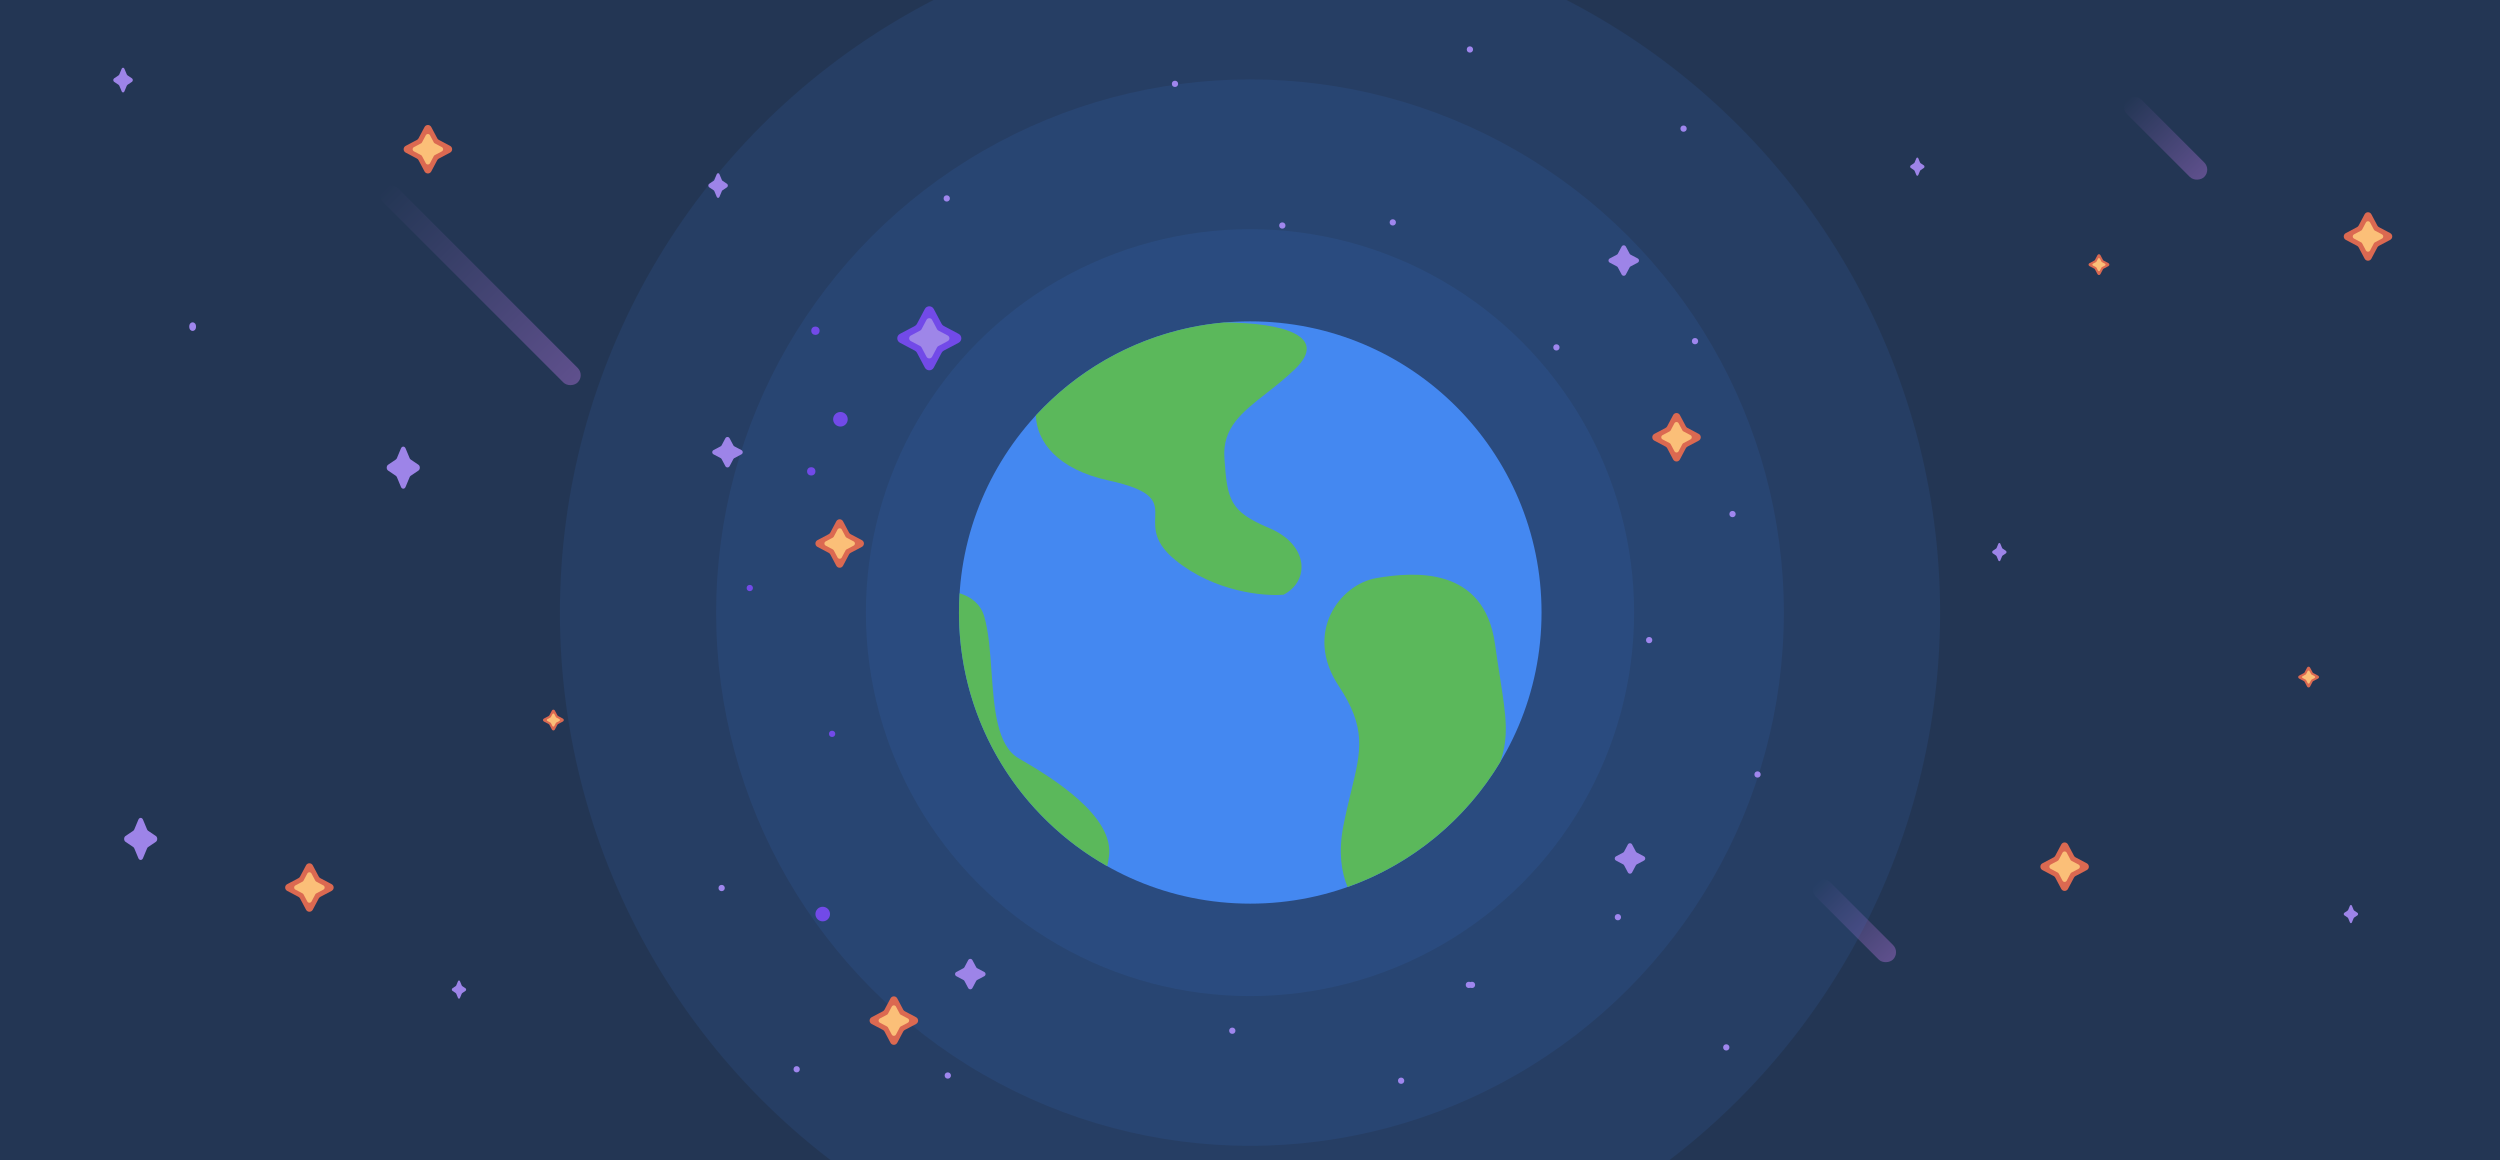 <svg width="1920" height="891" viewBox="0 0 1920 891" fill="none" xmlns="http://www.w3.org/2000/svg">
<g clip-path="url(#clip0_675_10758)">
<rect width="1920" height="891" fill="#233654"/>
<rect width="83.887" height="15.686" rx="7.843" transform="matrix(-0.707 -0.707 -0.707 0.707 1459.41 731.317)" fill="url(#paint0_linear_675_10758)"/>
<ellipse opacity="0.1" cx="960" cy="470.5" rx="530" ry="529.5" fill="#4488F1"/>
<ellipse opacity="0.1" cx="960" cy="470.5" rx="410" ry="409.5" fill="#4488F1"/>
<ellipse opacity="0.1" cx="960" cy="470.5" rx="295" ry="294.5" fill="#4488F1"/>
<ellipse cx="960.199" cy="470.4" rx="223.705" ry="223.6" fill="#4488F1"/>
<path fill-rule="evenodd" clip-rule="evenodd" d="M795.526 319.053C826.368 285.545 867.315 261.475 913.536 251.671C922.284 249.816 931.22 248.472 940.312 247.671C985.864 247.882 1020.7 258.187 994.616 283.405C987.167 290.606 979.515 296.592 972.39 302.165L972.39 302.165C953.771 316.729 938.749 328.479 940.344 351.764C942.551 383.959 944.316 392.779 974.761 405.569C1005.21 418.359 1006.09 446.143 985.791 456.728C970.642 458.051 932.843 454.611 902.839 430.266C886.548 417.048 886.907 406.41 887.21 397.447C887.604 385.776 887.902 376.947 851.215 368.964C811.843 360.397 796.208 338.992 795.526 319.053ZM850.365 665.239C783.413 627.452 737.884 556.184 736.525 474.176C736.507 473.077 736.497 471.976 736.494 470.873L736.494 470.636L736.494 470.4C736.494 465.426 736.656 460.491 736.976 455.598C745.989 458.475 753.155 463.976 755.909 473.487C759.321 485.269 760.389 500.376 761.47 515.665C763.464 543.87 765.501 572.696 782.383 582.42C808.416 597.415 856.069 626.964 851.657 657.836C851.286 660.426 850.851 662.893 850.365 665.239ZM1034.95 681.214C1030.26 670.042 1027.76 654.556 1031.68 634.461C1033.67 624.25 1035.82 615.41 1037.76 607.457C1045.29 576.596 1049.55 559.112 1028.15 526.851C1001.23 486.277 1028.59 448.789 1057.27 443.938C1085.95 439.087 1139.78 434.677 1148.16 494.656C1149.53 504.418 1150.85 512.895 1152.02 520.41L1152.02 520.415L1152.02 520.416C1156.68 550.431 1158.96 565.103 1152.31 585.028C1125.79 629.34 1084.36 663.709 1034.95 681.214Z" fill="#5BB85B"/>
<path d="M683.902 766.756C685.001 764.683 687.973 764.683 689.072 766.756L693.67 775.424C693.944 775.941 694.367 776.364 694.884 776.638L703.556 781.233C705.63 782.332 705.63 785.302 703.556 786.401L694.884 790.997C694.367 791.271 693.944 791.694 693.67 792.211L689.072 800.879C687.973 802.951 685.001 802.951 683.902 800.879L679.304 792.211C679.03 791.694 678.607 791.271 678.09 790.997L669.418 786.401C667.344 785.302 667.344 782.332 669.418 781.233L678.09 776.638C678.607 776.364 679.03 775.941 679.304 775.424L683.902 766.756Z" fill="#DB6951"/>
<path d="M684.863 773.096C685.553 771.794 687.421 771.794 688.112 773.096L691.001 778.543C691.173 778.868 691.439 779.134 691.764 779.306L697.214 782.194C698.517 782.885 698.517 784.751 697.214 785.441L691.764 788.329C691.439 788.502 691.173 788.767 691.001 789.092L688.112 794.539C687.421 795.842 685.553 795.842 684.863 794.539L681.973 789.092C681.801 788.767 681.535 788.502 681.21 788.329L675.76 785.441C674.457 784.751 674.457 782.885 675.76 782.194L681.21 779.306C681.535 779.134 681.801 778.868 681.973 778.543L684.863 773.096Z" fill="#FBBF78"/>
<path d="M642.282 400.359C643.382 398.286 646.353 398.286 647.453 400.359L652.05 409.026C652.325 409.543 652.748 409.966 653.265 410.24L661.937 414.836C664.011 415.935 664.011 418.905 661.937 420.004L653.265 424.599C652.748 424.873 652.325 425.296 652.05 425.813L647.453 434.481C646.353 436.554 643.382 436.554 642.282 434.481L637.685 425.813C637.411 425.296 636.987 424.873 636.47 424.599L627.798 420.004C625.725 418.905 625.725 415.935 627.798 414.836L636.47 410.24C636.987 409.966 637.411 409.543 637.685 409.026L642.282 400.359Z" fill="#DB6951"/>
<path d="M643.243 406.698C643.934 405.396 645.801 405.396 646.492 406.698L649.381 412.145C649.554 412.47 649.82 412.736 650.145 412.908L655.594 415.796C656.897 416.487 656.897 418.353 655.594 419.044L650.145 421.932C649.82 422.104 649.554 422.37 649.381 422.695L646.492 428.141C645.801 429.444 643.934 429.444 643.243 428.141L640.354 422.695C640.181 422.37 639.915 422.104 639.59 421.932L634.141 419.044C632.838 418.353 632.838 416.487 634.141 415.796L639.59 412.908C639.915 412.736 640.181 412.47 640.354 412.145L643.243 406.698Z" fill="#FBBF78"/>
<path d="M1284.98 318.755C1286.08 316.682 1289.06 316.682 1290.15 318.755L1294.75 327.422C1295.03 327.939 1295.45 328.362 1295.97 328.636L1304.64 333.232C1306.71 334.331 1306.71 337.301 1304.64 338.4L1295.97 342.995C1295.45 343.269 1295.03 343.692 1294.75 344.209L1290.15 352.877C1289.06 354.95 1286.08 354.95 1284.98 352.877L1280.39 344.209C1280.11 343.692 1279.69 343.269 1279.17 342.995L1270.5 338.4C1268.43 337.301 1268.43 334.331 1270.5 333.232L1279.17 328.636C1279.69 328.362 1280.11 327.939 1280.39 327.422L1284.98 318.755Z" fill="#DB6951"/>
<path d="M1285.95 325.095C1286.64 323.792 1288.5 323.792 1289.19 325.095L1292.08 330.542C1292.26 330.866 1292.52 331.132 1292.85 331.304L1298.3 334.192C1299.6 334.883 1299.6 336.749 1298.3 337.44L1292.85 340.328C1292.52 340.5 1292.26 340.766 1292.08 341.091L1289.19 346.538C1288.5 347.84 1286.64 347.84 1285.95 346.538L1283.06 341.091C1282.88 340.766 1282.62 340.5 1282.29 340.328L1276.84 337.44C1275.54 336.749 1275.54 334.883 1276.84 334.192L1282.29 331.304C1282.62 331.132 1282.88 330.866 1283.06 330.542L1285.95 325.095Z" fill="#FBBF78"/>
<path d="M710.286 237.285C711.738 234.547 715.662 234.547 717.114 237.285L723.186 248.731C723.548 249.414 724.106 249.973 724.79 250.335L736.242 256.403C738.98 257.855 738.98 261.777 736.242 263.228L724.79 269.297C724.106 269.659 723.548 270.218 723.186 270.9L717.114 282.347C715.662 285.085 711.738 285.085 710.286 282.347L704.214 270.9C703.852 270.218 703.293 269.659 702.61 269.297L691.158 263.228C688.419 261.777 688.419 257.855 691.158 256.403L702.61 250.335C703.293 249.973 703.852 249.414 704.214 248.731L710.286 237.285Z" fill="#724AE8"/>
<path d="M711.554 245.657C712.467 243.937 714.933 243.937 715.845 245.657L719.661 252.851C719.888 253.28 720.24 253.631 720.669 253.858L727.866 257.672C729.587 258.584 729.587 261.049 727.866 261.961L720.669 265.775C720.24 266.002 719.888 266.353 719.661 266.782L715.845 273.975C714.933 275.696 712.467 275.696 711.554 273.975L707.739 266.782C707.511 266.353 707.16 266.002 706.731 265.775L699.534 261.961C697.813 261.049 697.813 258.584 699.534 257.672L706.731 253.858C707.16 253.631 707.511 253.28 707.739 252.851L711.554 245.657Z" fill="#9E86E8"/>
<path d="M743.573 737.379C744.264 736.076 746.131 736.076 746.822 737.379L749.711 742.826C749.884 743.15 750.149 743.416 750.475 743.588L755.924 746.476C757.227 747.167 757.227 749.033 755.924 749.724L750.475 752.612C750.149 752.784 749.884 753.05 749.711 753.375L746.822 758.822C746.131 760.124 744.264 760.124 743.573 758.822L740.684 753.375C740.511 753.05 740.245 752.784 739.92 752.612L734.471 749.724C733.168 749.033 733.168 747.167 734.471 746.476L739.92 743.588C740.245 743.416 740.511 743.15 740.684 742.826L743.573 737.379Z" fill="#9D84E8"/>
<path d="M557.085 336.581C557.776 335.278 559.643 335.278 560.334 336.581L563.224 342.028C563.396 342.353 563.662 342.618 563.987 342.791L569.436 345.678C570.74 346.369 570.74 348.235 569.436 348.926L563.987 351.814C563.662 351.986 563.396 352.252 563.224 352.577L560.334 358.024C559.643 359.326 557.776 359.327 557.085 358.024L554.196 352.577C554.024 352.252 553.758 351.986 553.433 351.814L547.983 348.926C546.68 348.235 546.68 346.369 547.983 345.678L553.433 342.791C553.758 342.618 554.024 342.353 554.196 342.028L557.085 336.581Z" fill="#9D84E8"/>
<path d="M1245.41 189.377C1246.1 188.074 1247.97 188.074 1248.66 189.377L1251.55 194.824C1251.72 195.149 1251.99 195.415 1252.31 195.587L1257.76 198.475C1259.06 199.165 1259.06 201.032 1257.76 201.722L1252.31 204.61C1251.99 204.782 1251.72 205.048 1251.55 205.373L1248.66 210.82C1247.97 212.123 1246.1 212.123 1245.41 210.82L1242.52 205.373C1242.35 205.048 1242.08 204.782 1241.76 204.61L1236.31 201.722C1235 201.032 1235 199.165 1236.31 198.475L1241.76 195.587C1242.08 195.415 1242.35 195.149 1242.52 194.824L1245.41 189.377Z" fill="#9D84E8"/>
<path d="M1250.21 648.577C1250.9 647.274 1252.77 647.274 1253.46 648.577L1256.35 654.024C1256.52 654.349 1256.79 654.615 1257.11 654.787L1262.56 657.675C1263.87 658.365 1263.87 660.232 1262.56 660.922L1257.11 663.81C1256.79 663.982 1256.52 664.248 1256.35 664.573L1253.46 670.02C1252.77 671.323 1250.9 671.323 1250.21 670.02L1247.32 664.573C1247.15 664.248 1246.88 663.982 1246.56 663.81L1241.11 660.922C1239.81 660.232 1239.81 658.365 1241.11 657.675L1246.56 654.787C1246.88 654.615 1247.15 654.349 1247.32 654.024L1250.21 648.577Z" fill="#9D84E8"/>
<rect width="210.921" height="15.686" rx="7.843" transform="matrix(-0.707 -0.707 -0.707 0.707 449.24 288.144)" fill="url(#paint1_linear_675_10758)"/>
<rect width="83.887" height="15.686" rx="7.843" transform="matrix(-0.707 -0.707 -0.707 0.707 1698.41 130.317)" fill="url(#paint2_linear_675_10758)"/>
<ellipse cx="645.452" cy="322" rx="5.603" ry="5.6" fill="#724AE8"/>
<ellipse cx="631.846" cy="702" rx="5.603" ry="5.6" fill="#724AE8"/>
<ellipse cx="626.243" cy="254" rx="3.201" ry="3.2" fill="#724AE8"/>
<ellipse cx="623.041" cy="362" rx="3.201" ry="3.2" fill="#724AE8"/>
<ellipse cx="554.21" cy="682" rx="2.401" ry="2.4" fill="#9F86EE"/>
<ellipse cx="611.836" cy="821.2" rx="2.401" ry="2.4" fill="#9F86EE"/>
<ellipse cx="727.891" cy="826" rx="2.401" ry="2.4" fill="#9F86EE"/>
<ellipse cx="946.394" cy="791.6" rx="2.401" ry="2.4" fill="#9F86EE"/>
<ellipse cx="1076.05" cy="830" rx="2.401" ry="2.4" fill="#9F86EE"/>
<ellipse cx="1128.08" cy="756.4" rx="2.401" ry="2.4" fill="#9F86EE"/>
<ellipse cx="1242.53" cy="704.4" rx="2.401" ry="2.4" fill="#9F86EE"/>
<ellipse cx="1325.77" cy="804.4" rx="2.401" ry="2.4" fill="#9F86EE"/>
<ellipse cx="1349.78" cy="594.8" rx="2.401" ry="2.4" fill="#9F86EE"/>
<ellipse cx="1266.54" cy="491.6" rx="2.401" ry="2.4" fill="#9F86EE"/>
<ellipse cx="1330.57" cy="394.8" rx="2.401" ry="2.4" fill="#9F86EE"/>
<ellipse cx="1301.76" cy="262" rx="2.401" ry="2.4" fill="#9F86EE"/>
<ellipse cx="1195.31" cy="266.8" rx="2.401" ry="2.4" fill="#9F86EE"/>
<ellipse cx="1292.96" cy="98.8" rx="2.401" ry="2.4" fill="#9F86EE"/>
<ellipse cx="1128.88" cy="38" rx="2.401" ry="2.4" fill="#9F86EE"/>
<ellipse cx="1069.65" cy="170.8" rx="2.401" ry="2.4" fill="#9F86EE"/>
<ellipse cx="984.812" cy="173.2" rx="2.401" ry="2.4" fill="#9F86EE"/>
<ellipse cx="902.373" cy="64.4" rx="2.401" ry="2.4" fill="#9F86EE"/>
<ellipse cx="727.09" cy="152.4" rx="2.401" ry="2.4" fill="#9F86EE"/>
<ellipse cx="1130.48" cy="756.4" rx="2.401" ry="2.4" fill="#9F86EE"/>
<ellipse cx="575.819" cy="451.6" rx="2.401" ry="2.4" fill="#724AE8"/>
<ellipse cx="639.049" cy="563.6" rx="2.401" ry="2.4" fill="#724AE8"/>
<path d="M550.459 133.793C550.902 132.736 552.098 132.736 552.541 133.793L554.392 138.217C554.503 138.481 554.673 138.696 554.882 138.836L558.374 141.181C559.209 141.742 559.209 143.258 558.374 143.819L554.882 146.164C554.673 146.304 554.503 146.519 554.392 146.783L552.541 151.207C552.098 152.264 550.902 152.264 550.459 151.207L548.608 146.783C548.497 146.519 548.327 146.304 548.118 146.164L544.626 143.819C543.791 143.258 543.791 141.742 544.626 141.181L548.118 138.836C548.327 138.696 548.497 138.481 548.608 138.217L550.459 133.793Z" fill="#9D84E8"/>
<path d="M93.459 52.793C93.902 51.736 95.098 51.736 95.541 52.793L97.392 57.217C97.503 57.48 97.673 57.696 97.882 57.836L101.374 60.181C102.209 60.742 102.209 62.258 101.374 62.819L97.882 65.164C97.673 65.304 97.503 65.519 97.392 65.783L95.541 70.207C95.098 71.264 93.902 71.264 93.459 70.207L91.608 65.783C91.497 65.519 91.327 65.304 91.118 65.164L87.626 62.819C86.791 62.258 86.791 60.742 87.626 60.181L91.118 57.836C91.327 57.696 91.497 57.48 91.608 57.217L93.459 52.793Z" fill="#9D84E8"/>
<path d="M351.737 753.585C352.061 752.805 352.939 752.805 353.263 753.585L354.621 756.844C354.702 757.038 354.827 757.197 354.98 757.3L357.541 759.028C358.153 759.442 358.153 760.558 357.541 760.972L354.98 762.7C354.827 762.803 354.702 762.962 354.621 763.156L353.263 766.415C352.939 767.195 352.061 767.195 351.737 766.415L350.379 763.156C350.298 762.962 350.173 762.803 350.02 762.7L347.459 760.972C346.847 760.558 346.847 759.442 347.459 759.028L350.02 757.3C350.173 757.197 350.298 757.038 350.379 756.844L351.737 753.585Z" fill="#9D84E8"/>
<path d="M1534.74 417.585C1535.06 416.805 1535.94 416.805 1536.26 417.585L1537.62 420.844C1537.7 421.038 1537.83 421.197 1537.98 421.3L1540.54 423.028C1541.15 423.442 1541.15 424.558 1540.54 424.972L1537.98 426.7C1537.83 426.803 1537.7 426.962 1537.62 427.156L1536.26 430.415C1535.94 431.195 1535.06 431.195 1534.74 430.415L1533.38 427.156C1533.3 426.962 1533.17 426.803 1533.02 426.7L1530.46 424.972C1529.85 424.558 1529.85 423.442 1530.46 423.028L1533.02 421.3C1533.17 421.197 1533.3 421.038 1533.38 420.844L1534.74 417.585Z" fill="#9D84E8"/>
<path d="M1804.74 695.585C1805.06 694.805 1805.94 694.805 1806.26 695.585L1807.62 698.844C1807.7 699.038 1807.83 699.197 1807.98 699.3L1810.54 701.028C1811.15 701.442 1811.15 702.558 1810.54 702.972L1807.98 704.7C1807.83 704.803 1807.7 704.962 1807.62 705.156L1806.26 708.415C1805.94 709.195 1805.06 709.195 1804.74 708.415L1803.38 705.156C1803.3 704.962 1803.17 704.803 1803.02 704.7L1800.46 702.972C1799.85 702.558 1799.85 701.442 1800.46 701.028L1803.02 699.3C1803.17 699.197 1803.3 699.038 1803.38 698.844L1804.74 695.585Z" fill="#9D84E8"/>
<path d="M1471.74 121.585C1472.06 120.805 1472.94 120.805 1473.26 121.585L1474.62 124.844C1474.7 125.038 1474.83 125.197 1474.98 125.3L1477.54 127.028C1478.15 127.442 1478.15 128.558 1477.54 128.972L1474.98 130.7C1474.83 130.803 1474.7 130.962 1474.62 131.156L1473.26 134.415C1472.94 135.195 1472.06 135.195 1471.74 134.415L1470.38 131.156C1470.3 130.962 1470.17 130.803 1470.02 130.7L1467.46 128.972C1466.85 128.558 1466.85 127.442 1467.46 127.028L1470.02 125.3C1470.17 125.197 1470.3 125.038 1470.38 124.844L1471.74 121.585Z" fill="#9D84E8"/>
<path d="M1816.04 164.555C1817.14 162.482 1820.11 162.482 1821.21 164.555L1825.81 173.222C1826.08 173.739 1826.5 174.162 1827.02 174.436L1835.69 179.032C1837.77 180.131 1837.77 183.101 1835.69 184.2L1827.02 188.795C1826.5 189.069 1826.08 189.492 1825.81 190.009L1821.21 198.677C1820.11 200.75 1817.14 200.75 1816.04 198.677L1811.44 190.009C1811.17 189.492 1810.74 189.069 1810.23 188.795L1801.56 184.2C1799.48 183.101 1799.48 180.131 1801.56 179.032L1810.23 174.436C1810.74 174.162 1811.17 173.739 1811.44 173.222L1816.04 164.555Z" fill="#DB6951"/>
<path d="M1817 170.895C1817.69 169.592 1819.56 169.592 1820.25 170.895L1823.14 176.341C1823.31 176.666 1823.58 176.932 1823.9 177.104L1829.35 179.992C1830.65 180.683 1830.65 182.549 1829.35 183.24L1823.9 186.128C1823.58 186.3 1823.31 186.566 1823.14 186.891L1820.25 192.338C1819.56 193.64 1817.69 193.64 1817 192.338L1814.11 186.891C1813.94 186.566 1813.67 186.3 1813.35 186.128L1807.9 183.24C1806.59 182.549 1806.59 180.683 1807.9 179.992L1813.35 177.104C1813.67 176.932 1813.94 176.666 1814.11 176.341L1817 170.895Z" fill="#FBBF78"/>
<path d="M1610.89 195.907C1611.36 195.016 1612.64 195.016 1613.11 195.907L1615.09 199.63C1615.2 199.852 1615.38 200.034 1615.61 200.151L1619.33 202.125C1620.22 202.597 1620.22 203.873 1619.33 204.345L1615.61 206.319C1615.38 206.437 1615.2 206.618 1615.09 206.841L1613.11 210.564C1612.64 211.454 1611.36 211.454 1610.89 210.564L1608.91 206.841C1608.8 206.618 1608.62 206.437 1608.39 206.319L1604.67 204.345C1603.78 203.873 1603.78 202.597 1604.67 202.125L1608.39 200.151C1608.62 200.034 1608.8 199.852 1608.91 199.63L1610.89 195.907Z" fill="#DB6951"/>
<path d="M1611.3 198.63C1611.6 198.07 1612.4 198.07 1612.7 198.63L1613.94 200.97C1614.01 201.109 1614.13 201.223 1614.27 201.297L1616.61 202.538C1617.17 202.835 1617.17 203.636 1616.61 203.933L1614.27 205.173C1614.13 205.247 1614.01 205.361 1613.94 205.501L1612.7 207.841C1612.4 208.4 1611.6 208.4 1611.3 207.841L1610.06 205.501C1609.99 205.361 1609.87 205.247 1609.73 205.173L1607.39 203.933C1606.83 203.636 1606.83 202.835 1607.39 202.538L1609.73 201.297C1609.87 201.223 1609.99 201.109 1610.06 200.97L1611.3 198.63Z" fill="#FBBF78"/>
<path d="M1771.89 512.668C1772.36 511.777 1773.64 511.777 1774.11 512.668L1776.09 516.391C1776.2 516.613 1776.38 516.795 1776.61 516.912L1780.33 518.886C1781.22 519.358 1781.22 520.634 1780.33 521.106L1776.61 523.08C1776.38 523.198 1776.2 523.379 1776.09 523.602L1774.11 527.325C1773.64 528.215 1772.36 528.215 1771.89 527.325L1769.91 523.602C1769.8 523.379 1769.62 523.198 1769.39 523.08L1765.67 521.106C1764.78 520.634 1764.78 519.358 1765.67 518.886L1769.39 516.912C1769.62 516.795 1769.8 516.613 1769.91 516.391L1771.89 512.668Z" fill="#DB6951"/>
<path d="M1772.3 515.391C1772.6 514.831 1773.4 514.831 1773.7 515.391L1774.94 517.731C1775.01 517.87 1775.13 517.984 1775.27 518.058L1777.61 519.299C1778.17 519.596 1778.17 520.397 1777.61 520.694L1775.27 521.934C1775.13 522.008 1775.01 522.122 1774.94 522.262L1773.7 524.602C1773.4 525.161 1772.6 525.161 1772.3 524.602L1771.06 522.262C1770.99 522.122 1770.87 522.008 1770.73 521.934L1768.39 520.694C1767.83 520.397 1767.83 519.596 1768.39 519.299L1770.73 518.058C1770.87 517.984 1770.99 517.87 1771.06 517.731L1772.3 515.391Z" fill="#FBBF78"/>
<path d="M423.89 545.668C424.362 544.777 425.638 544.777 426.11 545.668L428.085 549.391C428.203 549.613 428.385 549.795 428.607 549.912L432.332 551.886C433.223 552.358 433.223 553.634 432.332 554.106L428.607 556.08C428.385 556.198 428.203 556.379 428.085 556.602L426.11 560.325C425.638 561.215 424.362 561.215 423.89 560.325L421.915 556.602C421.797 556.379 421.615 556.198 421.393 556.08L417.668 554.106C416.777 553.634 416.777 552.358 417.668 551.886L421.393 549.912C421.615 549.795 421.797 549.613 421.915 549.391L423.89 545.668Z" fill="#DB6951"/>
<path d="M424.302 548.391C424.599 547.831 425.401 547.831 425.698 548.391L426.939 550.731C427.013 550.87 427.127 550.984 427.267 551.058L429.608 552.299C430.167 552.596 430.167 553.397 429.608 553.694L427.267 554.934C427.127 555.008 427.013 555.122 426.939 555.262L425.698 557.602C425.401 558.161 424.599 558.161 424.302 557.602L423.061 555.262C422.987 555.122 422.873 555.008 422.733 554.934L420.393 553.694C419.833 553.397 419.833 552.596 420.393 552.299L422.733 551.058C422.873 550.984 422.987 550.87 423.061 550.731L424.302 548.391Z" fill="#FBBF78"/>
<path d="M1583.04 648.555C1584.14 646.482 1587.11 646.482 1588.21 648.555L1592.81 657.222C1593.08 657.739 1593.5 658.162 1594.02 658.436L1602.69 663.032C1604.77 664.131 1604.77 667.101 1602.69 668.2L1594.02 672.795C1593.5 673.069 1593.08 673.492 1592.81 674.009L1588.21 682.677C1587.11 684.75 1584.14 684.75 1583.04 682.677L1578.44 674.009C1578.17 673.492 1577.74 673.069 1577.23 672.795L1568.56 668.2C1566.48 667.101 1566.48 664.131 1568.56 663.032L1577.23 658.436C1577.74 658.162 1578.17 657.739 1578.44 657.222L1583.04 648.555Z" fill="#DB6951"/>
<path d="M1584 654.894C1584.69 653.592 1586.56 653.592 1587.25 654.894L1590.14 660.341C1590.31 660.666 1590.58 660.932 1590.9 661.104L1596.35 663.992C1597.65 664.683 1597.65 666.549 1596.35 667.24L1590.9 670.128C1590.58 670.3 1590.31 670.566 1590.14 670.891L1587.25 676.338C1586.56 677.64 1584.69 677.64 1584 676.338L1581.11 670.891C1580.94 670.566 1580.67 670.3 1580.35 670.128L1574.9 667.24C1573.59 666.549 1573.59 664.683 1574.9 663.992L1580.35 661.104C1580.67 660.932 1580.94 660.666 1581.11 660.341L1584 654.894Z" fill="#FBBF78"/>
<path d="M326.039 97.555C327.139 95.482 330.11 95.482 331.21 97.555L335.807 106.222C336.081 106.739 336.505 107.162 337.022 107.436L345.694 112.032C347.767 113.131 347.767 116.101 345.694 117.2L337.022 121.795C336.505 122.069 336.081 122.492 335.807 123.009L331.21 131.677C330.11 133.75 327.139 133.75 326.039 131.677L321.442 123.009C321.167 122.492 320.744 122.069 320.227 121.795L311.555 117.2C309.482 116.101 309.482 113.131 311.555 112.032L320.227 107.436C320.744 107.162 321.167 106.739 321.442 106.222L326.039 97.555Z" fill="#DB6951"/>
<path d="M327 103.895C327.691 102.592 329.558 102.592 330.249 103.895L333.138 109.341C333.311 109.666 333.577 109.932 333.902 110.104L339.351 112.992C340.654 113.683 340.654 115.549 339.351 116.24L333.902 119.128C333.577 119.3 333.311 119.566 333.138 119.891L330.249 125.338C329.558 126.64 327.691 126.64 327 125.338L324.111 119.891C323.938 119.566 323.673 119.3 323.347 119.128L317.898 116.24C316.595 115.549 316.595 113.683 317.898 112.992L323.347 110.104C323.673 109.932 323.938 109.666 324.111 109.341L327 103.895Z" fill="#FBBF78"/>
<path d="M235.039 664.555C236.139 662.482 239.11 662.482 240.21 664.555L244.807 673.222C245.081 673.739 245.505 674.162 246.022 674.436L254.694 679.032C256.767 680.131 256.767 683.101 254.694 684.2L246.022 688.795C245.505 689.069 245.081 689.492 244.807 690.009L240.21 698.677C239.11 700.75 236.139 700.75 235.039 698.677L230.442 690.009C230.167 689.492 229.744 689.069 229.227 688.795L220.555 684.2C218.482 683.101 218.482 680.131 220.555 679.032L229.227 674.436C229.744 674.162 230.167 673.739 230.442 673.222L235.039 664.555Z" fill="#DB6951"/>
<path d="M236 670.894C236.691 669.592 238.558 669.592 239.249 670.894L242.138 676.341C242.311 676.666 242.577 676.932 242.902 677.104L248.351 679.992C249.654 680.683 249.654 682.549 248.351 683.24L242.902 686.128C242.577 686.3 242.311 686.566 242.138 686.891L239.249 692.338C238.558 693.64 236.691 693.64 236 692.338L233.111 686.891C232.938 686.566 232.673 686.3 232.347 686.128L226.898 683.24C225.595 682.549 225.595 680.683 226.898 679.992L232.347 677.104C232.673 676.932 232.938 676.666 233.111 676.341L236 670.894Z" fill="#FBBF78"/>
<ellipse cx="147.943" cy="250.858" rx="2.607" ry="3.315" fill="#9F86EE"/>
<path d="M106.281 629.476C107.031 627.677 109.059 627.677 109.809 629.476L112.947 637.001C113.134 637.449 113.422 637.817 113.775 638.054L119.693 642.044C121.108 642.998 121.108 645.576 119.693 646.53L113.775 650.519C113.422 650.757 113.134 651.124 112.947 651.573L109.809 659.098C109.059 660.897 107.031 660.897 106.281 659.098L103.144 651.573C102.957 651.124 102.668 650.757 102.315 650.519L96.397 646.53C94.982 645.576 94.982 642.998 96.397 642.044L102.315 638.054C102.668 637.817 102.957 637.449 103.144 637.001L106.281 629.476Z" fill="#9D84E8"/>
<path d="M307.945 344.35C308.695 342.55 310.723 342.55 311.473 344.35L314.611 351.874C314.798 352.323 315.087 352.69 315.439 352.928L321.357 356.917C322.772 357.871 322.772 360.45 321.357 361.404L315.439 365.393C315.087 365.631 314.798 365.998 314.611 366.447L311.473 373.971C310.723 375.771 308.695 375.771 307.945 373.971L304.808 366.447C304.621 365.998 304.332 365.631 303.979 365.393L298.061 361.404C296.646 360.45 296.646 357.871 298.061 356.917L303.979 352.928C304.332 352.69 304.621 352.323 304.808 351.874L307.945 344.35Z" fill="#9D84E8"/>
</g>
<defs>
<linearGradient id="paint0_linear_675_10758" x1="0" y1="0" x2="83.887" y2="0" gradientUnits="userSpaceOnUse">
<stop stop-color="#5F508D"/>
<stop offset="1" stop-color="#233654"/>
</linearGradient>
<linearGradient id="paint1_linear_675_10758" x1="0" y1="0" x2="210.921" y2="0" gradientUnits="userSpaceOnUse">
<stop stop-color="#5F508D"/>
<stop offset="1" stop-color="#233654"/>
</linearGradient>
<linearGradient id="paint2_linear_675_10758" x1="0" y1="0" x2="83.887" y2="0" gradientUnits="userSpaceOnUse">
<stop stop-color="#5F508D"/>
<stop offset="1" stop-color="#233654"/>
</linearGradient>
<clipPath id="clip0_675_10758">
<rect width="1920" height="891" fill="white"/>
</clipPath>
</defs>
</svg>
